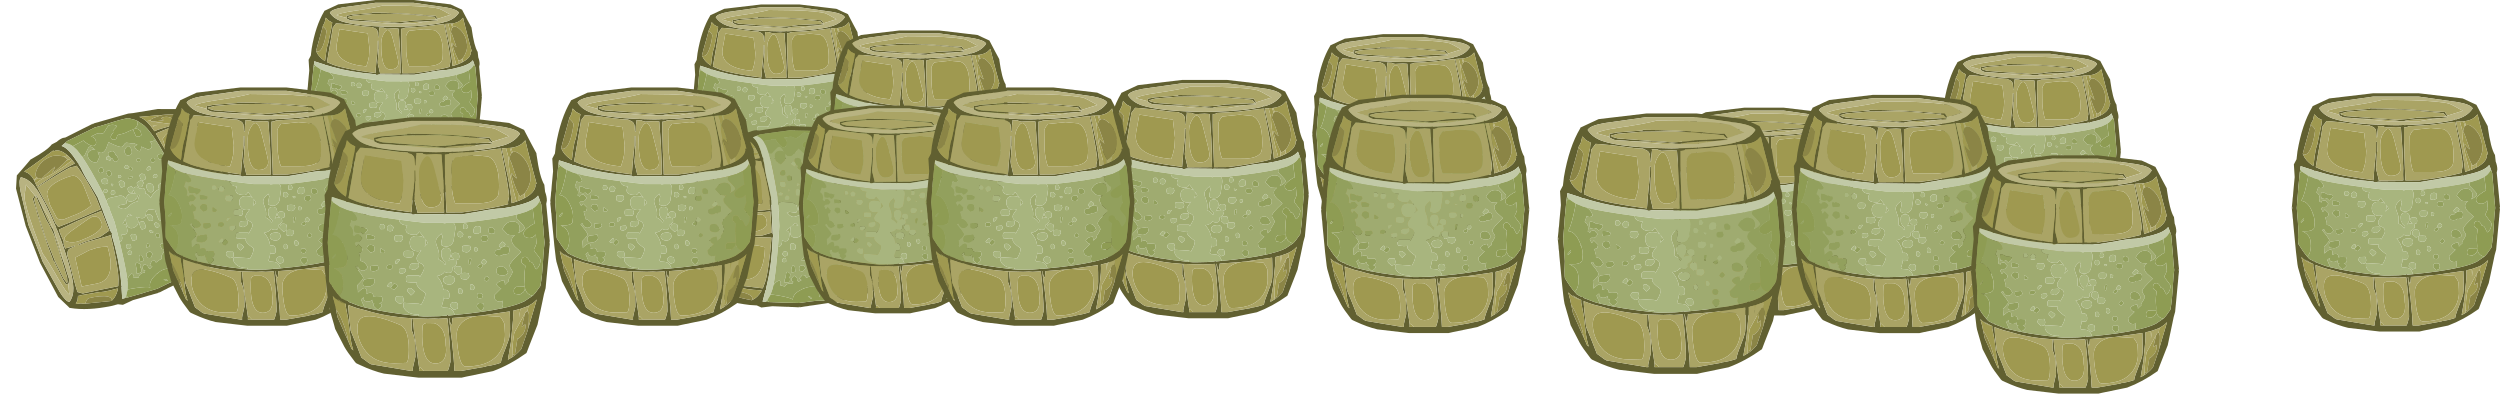 <?xml version="1.0" encoding="UTF-8" standalone="no"?>
<svg xmlns:ffdec="https://www.free-decompiler.com/flash" xmlns:xlink="http://www.w3.org/1999/xlink" ffdec:objectType="frame" height="273.9px" width="1739.85px" xmlns="http://www.w3.org/2000/svg">
  <g transform="matrix(1.0, 0.0, 0.0, 1.0, 259.0, -114.25)">
    <use ffdec:characterId="125" height="103.2" transform="matrix(1.351, 0.0, 0.0, 1.351, -45.45, 114.25)" width="90.2" xlink:href="#sprite0"/>
    <use ffdec:characterId="125" height="103.2" transform="matrix(1.351, 0.0, 0.0, 1.351, 223.1, 117.35)" width="90.2" xlink:href="#sprite0"/>
    <use ffdec:characterId="125" height="103.2" transform="matrix(-0.074, -1.399, 1.399, -0.074, 227.85, 331.8)" width="90.2" xlink:href="#sprite0"/>
    <use ffdec:characterId="125" height="103.2" transform="matrix(1.607, 0.0, 0.0, 1.607, 123.9, 175.1)" width="90.2" xlink:href="#sprite0"/>
    <use ffdec:characterId="125" height="103.2" transform="matrix(1.401, 0.0, 0.0, 1.401, 317.55, 135.45)" width="90.2" xlink:href="#sprite0"/>
    <use ffdec:characterId="125" height="103.2" transform="matrix(1.607, 0.0, 0.0, 1.607, 506.9, 169.9)" width="90.2" xlink:href="#sprite0"/>
    <use ffdec:characterId="125" height="103.2" transform="matrix(1.401, 0.0, 0.0, 1.401, 296.85, 187.75)" width="90.2" xlink:href="#sprite0"/>
    <use ffdec:characterId="125" height="103.2" transform="matrix(1.607, 0.0, 0.0, 1.607, 385.65, 175.1)" width="90.2" xlink:href="#sprite0"/>
    <use ffdec:characterId="125" height="103.2" transform="matrix(1.401, 0.0, 0.0, 1.401, 654.2, 138.0)" width="90.2" xlink:href="#sprite0"/>
    <use ffdec:characterId="125" height="103.2" transform="matrix(1.607, 0.0, 0.0, 1.607, 660.35, 180.2)" width="90.2" xlink:href="#sprite0"/>
    <use ffdec:characterId="125" height="103.2" transform="matrix(1.401, 0.0, 0.0, 1.401, 905.45, 189.2)" width="90.2" xlink:href="#sprite0"/>
    <use ffdec:characterId="125" height="103.2" transform="matrix(1.756, 0.0, 0.0, 1.756, 825.1, 193.2)" width="90.2" xlink:href="#sprite0"/>
    <use ffdec:characterId="125" height="103.2" transform="matrix(1.401, 0.0, 0.0, 1.401, 1090.65, 149.65)" width="90.2" xlink:href="#sprite0"/>
    <use ffdec:characterId="125" height="103.2" transform="matrix(1.607, 0.0, 0.0, 1.607, 987.95, 180.25)" width="90.2" xlink:href="#sprite0"/>
    <use ffdec:characterId="125" height="103.2" transform="matrix(1.607, 0.0, 0.0, 1.607, 1335.95, 179.15)" width="90.2" xlink:href="#sprite0"/>
    <use ffdec:characterId="125" height="103.2" transform="matrix(-0.508, -1.305, 1.305, -0.508, -213.2, 343.2)" width="90.2" xlink:href="#sprite0"/>
    <use ffdec:characterId="125" height="103.2" transform="matrix(1.607, 0.0, 0.0, 1.607, -148.15, 175.1)" width="90.2" xlink:href="#sprite0"/>
    <use ffdec:characterId="125" height="103.2" transform="matrix(1.756, 0.0, 0.0, 1.756, -34.7, 195.85)" width="90.2" xlink:href="#sprite0"/>
    <use ffdec:characterId="125" height="103.2" transform="matrix(1.607, 0.0, 0.0, 1.607, 1112.55, 222.35)" width="90.2" xlink:href="#sprite0"/>
  </g>
  <defs>
    <g id="sprite0" transform="matrix(1.0, 0.0, 0.0, 1.0, 0.0, 0.0)">
      <use ffdec:characterId="124" height="103.2" transform="matrix(1.0, 0.0, 0.0, 1.0, 0.0, 0.0)" width="90.2" xlink:href="#shape0"/>
    </g>
    <g id="shape0" transform="matrix(1.0, 0.0, 0.0, 1.0, 0.0, 0.0)">
      <path d="M84.85 14.25 L84.9 14.75 Q86.15 23.85 88.0 26.75 L88.3 29.55 Q89.0 31.35 89.0 33.05 L88.75 34.35 89.55 42.7 89.75 44.7 89.75 44.95 89.85 45.8 89.9 46.65 90.2 49.45 90.2 49.65 90.2 49.8 89.9 52.6 89.85 53.45 89.75 54.35 89.75 54.55 89.55 56.6 88.5 67.75 Q87.8 69.95 87.3 72.75 L85.3 82.2 81.95 90.75 81.1 93.0 80.9 93.45 Q74.4 98.1 67.7 100.6 L57.0 102.8 55.25 103.2 38.1 103.2 24.4 101.6 Q20.0 100.55 14.95 98.2 L13.55 97.55 13.05 97.1 Q9.75 92.85 8.65 90.8 L5.1 83.9 4.65 82.2 2.7 75.45 2.45 74.05 Q2.05 71.75 0.65 56.6 L0.5 54.55 0.45 54.35 0.35 53.45 0.3 52.6 0.0 49.8 0.0 49.65 0.0 49.45 0.3 46.65 0.35 45.8 0.45 44.95 0.5 44.7 0.65 42.7 1.25 36.3 0.9 30.8 2.05 28.6 2.45 25.2 Q4.45 13.35 8.9 5.9 L9.0 5.6 13.6 3.45 Q14.9 2.8 16.2 2.25 L35.25 0.0 54.95 0.0 74.0 2.25 76.6 3.45 79.95 5.0 82.75 10.35 84.85 14.25 M80.15 32.05 Q84.1 29.95 84.5 27.25 L84.4 26.45 84.95 26.45 Q83.35 20.75 81.5 13.45 L80.5 9.35 80.45 9.1 80.35 9.25 79.15 10.45 Q77.45 11.8 74.8 12.1 L74.35 12.15 73.0 12.2 72.8 12.2 71.1 12.35 73.45 23.05 Q74.65 29.15 75.05 34.05 L77.0 33.4 77.8 33.1 77.9 33.1 80.15 32.05 M86.15 32.75 L85.9 32.1 85.5 31.05 Q84.4 32.5 81.7 33.6 79.25 34.6 74.9 35.5 L74.4 35.85 74.25 35.6 71.85 36.05 Q67.45 36.25 62.3 37.35 L55.3 38.5 49.0 38.45 48.35 38.6 48.35 38.45 37.3 38.35 36.25 38.6 35.55 38.55 35.4 38.25 Q22.8 37.25 13.25 34.5 L10.15 33.6 9.55 33.6 9.4 33.35 3.8 31.55 3.65 33.0 3.65 33.05 3.4 34.65 3.4 34.8 2.75 41.65 2.7 42.5 2.65 43.35 2.15 49.65 2.65 55.9 2.8 58.55 Q2.6 63.05 2.75 64.55 L2.85 65.3 Q4.9 68.7 6.65 70.7 L7.6 71.75 9.5 72.75 10.15 72.75 10.2 73.1 14.25 74.65 14.35 74.7 14.7 74.8 16.7 75.35 Q24.65 77.4 38.15 78.8 L40.05 78.95 41.65 78.95 46.15 78.85 49.45 78.6 49.4 78.45 49.8 78.3 49.9 78.6 52.5 78.35 Q64.35 77.25 71.75 75.6 L73.95 75.1 74.25 75.0 74.25 74.95 74.65 74.9 Q78.05 74.0 80.2 72.9 L83.35 70.75 83.65 70.5 83.7 70.45 83.95 70.15 84.5 69.55 84.6 69.45 84.75 69.2 86.45 66.85 Q87.2 62.75 87.55 55.9 87.75 52.45 88.1 49.65 87.75 46.85 87.55 43.35 L86.8 34.65 86.5 33.75 86.15 32.75 M90.0 49.05 L90.0 49.2 90.0 50.25 90.15 49.65 90.0 49.05 M81.9 82.7 L84.85 72.75 84.95 72.35 85.05 72.15 Q83.9 73.55 82.0 74.55 L81.7 74.75 81.7 74.7 80.85 75.1 79.9 75.45 78.5 75.95 77.95 76.1 75.6 76.7 75.65 78.3 75.6 80.2 74.75 89.15 73.55 96.1 75.35 95.05 Q77.2 93.8 78.55 92.2 L78.9 91.8 81.25 84.95 81.9 82.7 M72.55 10.9 Q76.45 9.5 78.35 6.55 77.45 4.85 71.9 3.85 L54.95 1.45 35.25 1.45 18.3 3.85 Q12.75 4.85 11.85 6.55 13.75 9.5 17.65 10.9 25.4 13.55 45.1 13.85 L47.3 13.8 48.6 13.7 48.6 13.8 Q63.3 13.35 70.55 11.5 L70.6 10.95 70.8 11.25 70.8 11.1 70.9 11.4 72.55 10.9 M66.95 9.85 Q65.85 9.1 65.85 8.7 L60.65 8.1 57.8 7.95 54.8 7.6 46.55 7.1 33.1 7.25 23.8 8.05 21.0 8.8 21.55 9.25 23.75 9.9 38.3 11.0 41.7 11.15 45.25 11.5 50.9 11.1 54.25 10.6 64.6 10.1 65.75 10.15 Q67.3 10.2 67.4 10.5 L67.15 10.55 62.5 10.9 62.15 10.95 56.65 11.2 Q49.55 11.5 48.6 12.1 L46.7 12.05 44.75 11.8 37.75 11.25 29.4 11.0 26.4 10.75 22.9 10.55 Q22.3 10.55 20.6 9.6 L20.55 9.25 20.5 8.1 23.35 7.55 33.65 6.75 33.65 6.5 40.2 6.6 47.05 6.85 51.05 7.0 55.3 7.35 58.2 7.5 61.25 7.85 66.25 8.1 67.4 9.7 67.15 9.95 66.95 9.85 M68.3 12.65 L59.65 13.75 50.4 14.3 50.45 14.35 50.15 14.55 49.0 14.8 48.6 14.8 Q48.5 19.45 48.8 27.65 L49.15 36.75 49.15 37.75 55.4 37.7 Q66.85 36.3 73.65 34.45 L73.6 33.6 74.0 31.5 Q74.0 28.45 70.75 12.4 L68.3 12.65 M10.7 32.15 L13.5 33.35 Q19.75 35.6 35.35 37.65 L35.75 32.45 Q36.15 27.95 36.5 25.2 L36.5 21.05 36.9 21.05 37.0 25.3 36.9 25.35 36.75 29.05 36.5 32.1 Q36.5 33.1 37.1 35.15 L37.65 37.5 37.65 37.85 48.3 37.75 48.2 35.3 48.25 32.6 47.95 25.1 47.25 14.75 45.1 14.6 41.2 14.8 40.05 14.55 39.75 14.35 39.8 14.3 37.1 14.15 37.4 14.35 Q37.0 16.75 37.0 19.0 L36.75 19.25 36.5 16.5 Q36.35 14.75 33.9 14.1 L33.95 13.95 30.55 13.75 21.9 12.65 17.2 12.2 15.0 12.05 13.3 14.35 13.3 14.8 11.9 23.25 10.4 31.8 10.4 32.0 10.7 32.15 M4.9 26.6 Q6.0 29.2 8.8 31.1 L9.35 31.45 9.5 30.6 9.9 27.25 Q10.4 23.7 11.05 22.2 L12.75 13.85 12.8 13.85 Q12.8 13.05 13.1 11.55 L12.9 11.5 11.4 10.7 11.05 10.45 9.75 9.1 9.15 11.6 8.3 13.2 8.2 13.55 7.35 16.8 5.4 23.75 4.75 26.25 4.9 26.6 M0.2 49.2 L0.2 49.05 0.05 49.65 0.2 50.25 0.2 49.65 0.2 49.2 M10.35 88.9 L10.5 89.25 10.95 90.3 11.15 90.75 11.2 90.85 11.55 91.7 11.55 91.8 11.65 91.85 12.3 92.4 Q11.45 89.85 11.05 86.45 L10.3 80.2 9.3 74.95 9.3 73.95 7.9 73.25 5.7 71.95 Q7.05 73.1 8.95 74.05 5.6 72.65 4.15 70.9 L4.9 73.7 5.2 75.15 5.35 76.0 5.4 76.05 6.05 79.25 8.45 84.65 10.35 88.9 M11.1 74.7 L10.25 74.35 10.3 75.15 10.3 75.2 10.55 78.25 10.75 80.2 11.25 84.6 13.55 90.25 15.5 95.25 16.5 95.95 18.45 97.4 19.35 97.9 35.25 100.55 35.9 100.55 Q35.75 99.85 35.95 99.05 L36.9 94.95 36.8 89.75 Q36.55 87.0 35.4 84.3 L35.4 79.85 35.85 79.85 35.9 80.2 35.9 80.3 Q36.1 83.4 37.2 91.05 L38.4 99.5 38.4 99.75 38.35 100.55 40.15 100.55 49.75 100.55 50.25 99.1 50.8 96.9 Q50.8 91.0 49.65 80.2 L49.55 79.65 46.05 79.85 44.5 79.75 41.9 79.85 35.3 79.65 Q25.45 79.05 17.3 76.55 14.25 75.9 11.5 74.85 L11.1 74.7 M61.15 78.8 L51.55 79.55 51.6 79.8 51.55 80.2 51.45 81.0 51.4 81.75 51.15 82.5 50.7 81.35 Q50.5 80.85 50.45 80.2 L50.4 79.75 50.4 79.6 50.2 79.65 50.3 80.2 51.45 89.2 Q52.3 97.4 52.35 100.55 L54.95 100.55 64.9 98.8 64.85 98.7 Q68.1 98.25 70.75 97.3 71.1 95.3 72.25 92.55 74.05 88.05 74.25 86.65 74.55 84.35 74.4 80.6 L74.4 80.2 74.3 76.95 62.95 78.6 61.4 78.75 61.15 78.8" fill="#616031" fill-rule="evenodd" stroke="none"/>
      <path d="M74.8 12.1 Q77.45 11.8 79.15 10.45 L80.35 9.25 80.45 9.1 80.5 9.35 81.5 13.45 Q83.35 20.75 84.95 26.45 L84.4 26.45 84.5 27.25 Q84.1 29.95 80.15 32.05 L80.15 31.0 80.15 30.15 79.7 30.55 Q80.8 29.6 81.6 27.8 82.55 25.6 82.55 24.2 82.55 18.2 78.35 14.7 76.65 13.25 75.45 13.85 L75.4 13.9 74.8 12.1 M77.9 33.1 L77.8 33.1 77.0 33.4 Q73.8 22.75 73.8 16.0 L72.8 12.2 73.0 12.2 74.35 12.15 74.95 14.25 Q74.35 14.95 74.2 16.55 L74.85 17.85 77.0 24.05 77.15 24.35 75.85 23.15 75.05 22.1 74.9 22.1 75.05 23.25 74.95 22.9 75.45 24.65 Q76.55 28.1 77.9 30.65 L77.9 33.1 M81.7 74.75 L82.0 74.55 Q83.9 73.55 85.05 72.15 L84.95 72.35 84.85 72.75 81.9 82.7 81.6 83.65 Q81.95 81.05 81.9 78.6 81.9 77.35 81.4 76.85 L80.75 77.0 81.35 76.85 81.7 74.75 M77.95 76.1 L78.5 75.95 78.0 79.4 78.05 78.45 77.95 76.1 M10.4 31.8 L10.7 32.15 10.4 32.0 10.4 31.8 M47.1 31.7 Q47.3 32.8 46.85 33.8 46.0 35.75 42.85 35.75 39.65 35.75 38.7 29.5 38.3 27.1 38.3 22.35 38.3 18.9 40.3 16.3 42.65 13.3 44.5 20.7 47.1 30.75 47.1 31.7 M51.4 17.7 Q51.85 16.75 52.75 15.85 L60.25 15.05 65.65 15.55 Q70.05 17.25 70.05 27.1 70.05 30.55 69.45 31.45 67.7 34.2 60.9 34.1 L52.65 34.1 Q51.5 31.3 51.2 26.45 L51.1 18.55 51.4 17.7 M31.35 17.2 L31.85 21.6 32.25 25.0 32.0 29.15 Q31.7 31.15 30.65 34.2 15.25 32.85 15.25 24.25 15.25 23.15 16.05 19.2 L16.8 15.0 22.85 15.95 31.35 17.2 M8.2 13.55 L8.3 13.2 9.15 11.6 9.75 9.1 11.05 10.45 11.4 10.7 12.9 11.5 13.1 11.55 Q12.8 13.05 12.8 13.85 L12.75 13.85 11.05 22.2 Q10.4 23.7 9.9 27.25 L9.5 30.6 9.35 31.45 8.8 31.1 Q6.0 29.2 4.9 26.6 L5.5 26.6 Q7.55 26.6 9.05 21.45 9.8 18.85 10.1 16.1 10.1 15.1 8.2 13.55 M5.4 76.05 L5.35 76.0 5.2 75.15 4.9 73.7 4.15 70.9 Q5.6 72.65 8.95 74.05 7.05 73.1 5.7 71.95 L7.9 73.25 9.3 73.95 9.3 74.95 10.3 80.2 11.05 86.45 Q11.45 89.85 12.3 92.4 L11.65 91.85 11.55 91.8 11.55 91.7 11.2 90.85 11.15 90.75 10.95 90.3 10.5 89.25 10.35 88.9 10.25 88.65 9.85 86.45 Q7.9 79.55 5.4 76.05 M10.3 75.15 L10.25 74.35 11.1 74.7 10.7 74.55 10.3 75.15 M40.15 100.55 L38.35 100.55 38.4 99.75 38.8 99.1 40.15 100.55 M39.85 90.65 Q39.4 87.1 39.75 82.75 39.75 81.95 41.2 81.55 L44.35 81.6 Q48.9 83.05 48.9 90.3 49.25 92.25 48.9 94.05 48.25 97.6 44.75 97.6 40.75 97.6 39.85 90.65 M13.9 83.6 Q13.9 80.05 16.25 79.2 20.15 77.75 30.85 82.3 34.3 83.7 34.3 92.2 34.3 96.45 33.4 97.35 L28.5 97.5 Q20.05 97.5 16.25 91.4 13.9 87.65 13.9 83.6 M62.95 78.6 L70.55 79.1 Q71.95 81.0 72.2 82.05 L72.35 84.95 Q72.7 88.75 70.95 92.1 67.4 98.8 56.75 98.8 54.9 98.8 53.9 93.0 53.3 89.25 53.3 86.35 53.15 83.65 55.2 81.5 57.3 79.4 61.15 78.8 L61.4 78.75 62.95 78.6 M80.3 77.75 L79.05 82.95 79.45 82.75 80.15 82.3 Q80.5 81.6 80.5 82.85 80.5 85.65 77.75 87.7 L77.35 87.7 76.35 93.85 Q76.1 93.85 75.4 94.3 L75.3 94.2 Q75.3 89.65 76.1 85.4 L80.3 77.75" fill="#9f9950" fill-rule="evenodd" stroke="none"/>
      <path d="M3.65 33.0 L3.8 31.55 9.4 33.35 9.55 33.6 10.15 33.6 13.25 34.5 Q22.8 37.25 35.4 38.25 L35.55 38.55 36.25 38.6 37.3 38.35 48.35 38.45 48.35 38.6 49.0 38.45 55.3 38.5 62.3 37.35 Q67.45 36.25 71.85 36.05 L74.25 35.6 74.4 35.85 74.9 35.5 Q79.25 34.6 81.7 33.6 84.4 32.5 85.5 31.05 L85.9 32.1 86.15 32.75 85.9 33.55 Q85.2 35.05 83.4 36.2 L80.8 37.45 77.25 38.5 Q70.1 40.25 55.3 41.85 L52.0 41.85 49.1 41.85 48.05 41.85 40.85 41.85 37.4 41.45 37.2 41.45 30.6 40.6 30.45 40.6 Q17.1 38.8 11.7 37.35 L11.4 37.25 11.3 37.25 10.75 37.1 9.65 36.75 7.15 35.7 6.85 35.55 4.4 33.9 3.65 33.0" fill="#c1c9a6" fill-rule="evenodd" stroke="none"/>
      <path d="M4.4 33.9 L6.85 35.55 7.15 35.7 7.15 35.75 6.75 37.9 6.3 40.0 Q5.0 45.5 4.0 46.6 6.7 46.75 8.45 50.5 L9.15 52.05 9.0 52.35 9.25 52.4 Q9.9 54.3 9.9 56.0 L9.65 58.4 Q8.9 59.8 5.8 59.75 L4.5 59.75 Q6.95 60.75 7.8 62.8 8.25 64.0 8.25 66.1 8.25 69.35 6.65 70.7 4.9 68.7 2.85 65.3 L2.75 64.55 Q2.6 63.05 2.8 58.55 L2.65 55.9 2.15 49.65 2.65 43.35 2.7 42.5 2.75 41.65 3.4 34.8 3.4 34.65 4.4 33.9 M83.4 36.2 Q85.2 35.05 85.9 33.55 L86.5 33.75 86.8 34.65 87.55 43.35 Q87.75 46.85 88.1 49.65 87.75 52.45 87.55 55.9 87.2 62.75 86.45 66.85 L84.75 69.2 84.6 69.45 84.5 69.55 83.95 70.15 83.7 70.45 83.65 70.5 83.35 70.75 Q81.35 70.3 80.65 68.7 80.1 67.55 80.3 66.25 L80.1 63.0 Q80.05 61.8 80.5 58.85 79.55 58.2 79.3 57.95 78.9 57.6 78.9 57.2 78.9 55.5 80.15 55.35 81.45 55.2 82.25 57.25 L82.25 57.3 Q83.25 57.35 83.65 58.25 84.3 59.8 84.75 60.25 85.65 59.65 86.2 58.25 L86.55 56.7 Q86.55 56.2 85.25 54.6 83.9 53.0 83.9 52.6 83.9 52.0 84.4 51.3 L84.9 49.95 84.6 46.45 Q83.55 47.85 82.15 47.85 79.8 47.85 79.8 45.95 79.8 44.8 82.75 42.85 83.5 42.35 84.1 42.15 L83.4 36.2 M5.15 54.2 L3.85 55.75 4.25 56.0 5.15 55.05 Q5.4 54.6 5.15 54.05 L5.15 54.2 M80.3 68.05 Q80.3 68.6 79.7 69.3 L78.25 70.3 76.15 69.95 76.05 69.65 Q75.9 69.5 75.9 68.75 75.9 67.7 76.9 67.2 L80.05 67.1 80.2 67.25 80.3 68.05" fill="#8e9c53" fill-rule="evenodd" stroke="none"/>
      <path d="M11.7 37.35 Q17.1 38.8 30.45 40.6 30.6 42.7 33.65 42.85 31.65 46.6 37.0 46.6 37.75 46.6 38.45 45.3 L39.35 46.45 Q41.7 49.25 41.9 50.1 41.45 50.2 40.55 51.3 L40.6 51.2 Q41.0 50.3 41.0 49.2 41.0 47.2 37.85 47.05 34.65 46.85 34.65 49.8 34.65 50.75 35.05 51.55 35.8 53.1 37.8 53.1 38.65 53.1 39.25 52.75 37.4 55.05 37.4 55.8 37.4 57.35 38.9 57.85 40.35 58.35 40.35 59.85 40.35 60.6 38.9 62.95 L38.45 63.7 38.7 63.25 38.6 63.05 38.4 62.7 34.0 62.7 Q33.15 62.85 33.15 64.1 33.15 64.85 33.3 65.0 L33.4 65.3 35.9 65.55 37.55 65.45 37.4 66.05 Q37.4 66.95 39.15 68.4 L40.85 69.7 Q40.85 71.45 39.5 73.7 L39.25 74.2 38.15 73.9 32.35 73.55 32.15 73.95 32.1 74.7 Q32.1 75.55 33.15 76.6 34.8 78.2 37.8 78.2 L38.2 78.15 38.15 78.8 Q24.65 77.4 16.7 75.35 L15.35 72.2 16.4 71.35 16.45 72.25 Q16.8 73.05 18.15 73.05 19.1 73.05 19.75 72.35 19.75 73.1 19.9 73.25 L20.0 73.55 20.6 73.75 20.4 74.05 20.35 74.8 20.65 75.15 21.8 76.25 Q22.85 75.95 23.6 74.85 L23.35 74.05 22.55 73.75 Q23.85 73.5 23.85 72.3 23.85 71.55 23.65 71.3 L23.4 70.95 Q21.1 70.8 20.6 70.95 L20.25 71.1 Q20.2 69.2 18.35 69.65 L17.5 69.95 17.65 69.45 Q17.65 66.65 15.4 68.3 L14.15 69.4 14.1 69.25 14.15 69.05 13.95 66.55 13.95 66.5 14.85 65.6 Q16.25 64.1 16.25 63.5 L15.2 61.85 13.15 59.25 13.95 58.85 14.15 59.35 Q14.8 60.8 16.1 60.8 17.05 60.8 17.7 59.95 18.4 59.05 17.9 59.25 16.85 57.15 15.3 57.0 L15.15 57.0 15.15 56.1 14.5 53.75 15.6 53.45 16.0 52.05 14.3 50.35 13.45 51.4 12.7 49.9 12.75 49.85 13.4 49.25 14.3 49.3 Q14.75 49.3 15.2 48.75 L15.85 47.85 14.55 46.45 Q13.15 46.35 12.85 47.0 L12.8 47.35 Q12.45 46.95 11.9 46.8 L12.1 45.7 Q12.1 43.75 10.7 43.0 L10.95 42.2 11.5 40.6 Q11.95 41.05 12.5 41.05 13.25 41.05 13.55 40.7 L13.8 40.35 Q13.45 38.9 12.35 37.95 L11.6 37.4 11.7 37.45 11.7 37.35 M48.05 41.85 L49.1 41.85 48.3 42.2 48.05 41.85 M52.0 41.85 L55.3 41.85 Q70.1 40.25 77.25 38.5 76.9 39.15 76.9 39.75 76.9 40.05 78.55 41.65 80.15 43.25 80.15 43.8 80.15 44.7 77.6 45.95 78.25 45.25 78.25 44.2 78.25 41.45 75.6 41.3 72.9 41.15 71.4 44.3 L73.35 46.35 Q74.0 46.75 75.65 46.75 L76.4 46.7 Q75.05 47.65 75.05 48.7 75.05 49.9 76.35 51.25 L78.8 53.45 Q74.25 57.6 74.25 58.75 74.25 59.4 74.85 60.15 75.4 60.9 75.4 61.5 L74.6 63.05 Q73.75 64.2 73.75 64.55 L73.85 65.05 73.3 65.45 72.35 66.4 72.4 66.0 72.05 64.6 Q69.7 64.85 69.0 66.3 L69.8 67.2 Q70.35 67.75 70.8 67.75 L70.95 67.75 68.15 70.55 68.35 71.9 Q68.85 73.1 70.5 73.1 L71.45 72.85 71.6 72.35 71.4 73.5 Q71.1 74.5 71.65 75.45 L71.75 75.6 Q64.35 77.25 52.5 78.35 L52.1 77.3 Q51.2 75.5 49.1 75.5 L47.85 75.4 47.3 74.95 Q48.1 72.8 48.15 70.65 L48.1 71.9 48.85 72.0 49.8 71.9 50.15 71.75 50.35 71.3 50.4 70.55 Q50.4 68.35 48.6 68.4 L48.05 68.45 Q47.55 65.2 45.4 62.95 47.75 62.55 48.5 61.2 49.0 61.7 50.15 61.7 50.9 61.7 51.15 61.4 L51.4 61.05 51.5 60.6 51.55 59.85 51.55 59.65 Q53.25 58.65 53.25 57.85 L53.05 56.85 52.95 56.7 Q53.9 56.25 54.0 56.25 L54.15 56.25 54.3 55.3 Q54.3 54.55 54.1 54.3 L53.9 53.95 Q52.2 53.4 51.55 54.15 51.15 54.6 51.15 55.35 L52.3 56.4 Q50.6 56.15 49.6 57.1 L50.1 56.7 50.8 55.25 51.05 53.95 Q51.05 51.75 49.1 51.75 47.15 51.75 47.15 53.85 L47.3 55.5 47.7 55.75 47.65 56.05 Q47.65 56.45 49.05 57.65 L48.7 58.45 48.6 58.45 Q48.0 57.25 46.15 56.35 46.55 54.0 45.85 52.25 45.0 50.15 45.0 49.25 45.0 47.85 46.9 46.35 L47.75 45.55 47.15 46.15 47.65 47.1 47.3 48.9 Q47.0 49.95 47.15 50.6 L48.0 51.1 49.1 51.25 Q50.55 51.25 51.45 50.15 52.15 49.2 52.15 48.1 L52.45 46.2 52.75 44.05 Q52.75 42.45 52.0 41.85 M85.9 33.55 L86.15 32.75 86.5 33.75 85.9 33.55 M57.75 47.1 Q57.75 47.5 58.1 47.8 L58.4 48.0 58.9 47.6 59.05 47.35 57.75 47.1 M59.9 45.0 Q59.9 45.85 60.2 46.0 L61.5 46.2 Q62.55 45.7 62.65 45.7 L62.75 45.55 62.8 44.5 62.7 43.6 62.55 43.35 Q61.2 42.8 60.5 43.5 59.9 44.05 59.9 45.0 M53.65 46.35 Q53.65 47.15 53.95 47.35 L54.8 47.6 Q55.4 47.4 55.6 47.15 L55.9 46.35 Q55.4 45.55 54.8 45.3 L54.05 45.4 Q53.65 45.55 53.65 46.35 M56.15 42.2 L56.0 42.6 55.9 43.45 Q55.9 44.2 56.1 44.25 L56.85 44.3 57.35 44.1 57.75 43.35 57.1 42.2 56.15 42.2 M68.35 45.8 L68.4 44.6 Q67.75 43.85 67.15 43.6 L66.35 43.75 Q65.9 43.95 65.9 44.75 L65.95 45.6 66.0 45.55 66.25 46.05 67.15 46.2 68.15 46.0 68.35 45.8 M62.9 47.95 L63.0 48.75 63.3 48.85 Q63.1 49.2 64.35 49.2 65.15 49.2 65.5 48.75 L65.75 48.0 65.5 47.45 65.35 46.85 63.65 46.95 Q62.9 47.15 62.9 47.95 M17.65 46.6 Q17.55 46.2 17.55 47.45 L17.75 48.4 17.9 48.6 19.9 48.5 20.65 48.35 20.9 47.35 Q19.9 46.7 18.85 46.6 L17.65 46.6 M12.9 45.55 L14.3 45.8 15.3 45.55 14.9 45.15 16.1 46.35 Q17.0 46.15 17.9 44.85 L17.65 44.1 15.8 43.7 15.3 43.75 14.7 43.35 Q13.75 42.85 12.75 42.85 L12.65 44.2 Q12.65 44.95 12.8 45.2 L12.9 45.55 M34.65 59.3 Q34.65 60.1 34.85 60.15 L35.05 60.1 36.25 60.5 Q36.75 60.5 37.5 59.95 38.3 59.35 38.3 58.85 38.3 58.1 38.1 57.95 L37.9 57.8 35.7 57.9 Q34.65 58.2 34.65 59.3 M32.75 59.85 Q30.95 59.85 30.55 60.25 30.4 59.55 30.4 60.8 30.4 61.6 30.7 61.8 L31.6 62.05 32.5 61.6 33.15 60.85 32.75 59.85 M36.25 54.2 L35.85 53.05 Q33.65 52.8 32.5 53.05 L32.3 53.45 32.25 54.2 Q32.25 54.95 32.4 55.1 L32.5 55.35 34.15 55.6 35.3 55.5 35.85 55.35 36.25 54.2 M29.15 49.2 L30.3 49.45 Q31.15 49.45 31.55 48.85 L32.0 48.0 31.65 46.85 Q30.05 46.6 28.9 46.85 L28.65 47.25 28.6 48.0 Q28.6 48.75 28.8 48.9 L29.15 49.2 M24.1 42.35 L23.2 42.4 Q22.8 42.55 22.8 43.35 22.8 44.1 23.0 44.25 L23.15 44.35 24.35 44.3 24.9 43.5 Q24.6 42.7 24.1 42.35 M26.9 42.6 Q26.5 42.7 26.1 43.1 25.65 43.45 25.65 43.75 L25.8 44.55 26.0 45.0 26.9 45.2 27.85 45.0 27.85 44.8 28.25 43.6 Q27.75 42.9 26.9 42.6 M20.25 61.1 Q22.15 60.8 22.4 59.85 L21.9 58.7 19.15 58.95 19.1 59.95 Q19.1 60.75 19.45 60.9 L20.25 61.1 M20.75 52.2 L20.55 51.2 20.35 50.85 Q18.75 50.2 18.05 51.0 17.65 51.5 17.65 52.25 L19.15 53.7 20.05 53.35 20.5 53.1 20.65 53.1 20.75 52.2 M23.4 52.0 L23.1 52.0 23.15 53.7 24.35 53.8 24.9 53.1 23.4 52.0 M29.25 57.95 L29.65 57.95 30.55 56.8 Q31.15 56.2 30.05 56.35 29.0 56.5 29.0 57.3 29.0 58.1 29.15 58.1 L29.25 57.95 M25.7 60.2 L25.8 60.0 26.9 60.35 Q27.75 60.05 28.0 59.35 L27.6 58.6 Q25.55 58.15 25.55 59.45 25.55 60.25 25.7 60.2 M27.65 66.75 L27.65 66.35 27.55 65.55 27.15 65.35 Q26.45 65.65 25.65 66.85 25.9 67.1 26.45 67.25 L26.9 67.35 27.2 67.3 27.15 67.35 Q27.5 68.05 28.5 68.35 29.8 67.25 29.8 66.85 29.35 66.15 28.5 65.8 L28.0 66.4 27.65 66.75 M20.55 64.05 L20.35 63.75 17.0 64.2 Q16.1 64.5 16.1 65.7 16.1 66.45 16.25 66.6 L16.4 66.85 18.15 67.1 Q19.15 67.1 20.0 66.45 20.75 65.8 20.75 65.05 L20.55 64.05 M33.8 69.1 L35.15 70.6 36.1 69.75 36.6 69.1 Q36.35 68.55 35.15 67.75 33.55 67.45 33.8 69.1 M29.5 70.95 Q28.9 71.45 28.9 72.1 28.9 72.5 29.25 72.85 L30.55 73.95 32.0 73.55 32.25 72.2 31.85 70.85 29.5 70.95 M9.15 52.05 L9.15 52.0 9.3 52.45 9.25 52.4 9.0 52.35 9.15 52.05 M72.0 51.25 L72.6 50.35 Q72.15 49.65 71.3 49.3 L70.8 49.9 70.0 50.85 Q70.2 51.4 70.95 51.75 70.6 52.0 70.55 52.35 L69.3 52.5 Q68.4 52.9 68.4 53.5 L68.5 54.4 68.6 54.35 69.0 54.8 70.0 55.0 71.1 54.8 71.4 54.6 71.5 54.55 71.55 54.4 72.35 54.45 73.5 54.15 73.9 53.8 74.05 53.4 74.15 52.6 Q74.15 50.7 72.35 51.15 L72.0 51.25 M65.1 57.3 Q64.95 56.65 64.1 56.25 63.6 56.4 63.3 56.9 L63.05 57.7 64.1 58.35 Q64.95 57.9 65.1 57.3 M61.25 53.1 Q61.65 52.8 61.65 52.0 61.25 51.6 60.4 51.6 L60.35 52.35 Q60.35 53.15 60.5 53.2 L60.6 53.1 61.25 53.1 M62.55 71.85 L63.3 71.6 63.65 70.6 63.15 69.8 62.05 69.7 Q61.35 69.8 61.35 70.6 61.35 71.4 61.65 71.6 L62.55 71.85 M63.95 74.05 L63.8 73.8 Q61.25 73.1 61.25 75.0 61.25 75.45 62.55 76.6 L63.3 76.35 63.8 76.05 64.1 74.95 63.95 74.05 M65.1 62.95 L64.35 63.65 64.1 64.35 64.7 64.85 65.1 65.05 Q65.8 64.8 66.15 64.0 65.9 63.3 65.1 62.95 M70.85 59.1 Q69.0 59.15 69.0 60.85 69.0 61.65 69.35 62.05 69.95 62.7 71.55 62.7 72.9 62.7 73.6 61.7 72.75 59.1 70.85 59.1 M63.15 58.05 L62.4 58.35 Q61.9 58.6 61.5 59.25 L62.55 59.85 Q63.3 59.55 63.55 58.85 L63.15 58.05 M55.1 59.75 L54.9 59.25 Q52.15 58.35 52.15 61.0 L53.75 62.45 Q54.15 62.4 54.6 62.15 L55.05 61.95 55.1 61.95 55.15 61.85 54.95 62.25 54.9 63.0 Q54.9 63.75 55.05 63.9 55.3 63.95 55.4 64.1 L56.6 64.35 Q57.45 64.35 57.85 63.8 L58.3 62.95 Q58.0 62.25 58.0 61.8 56.4 61.55 55.25 61.8 L55.3 60.95 55.1 59.75 M58.35 52.95 L58.9 52.1 58.55 51.0 Q56.85 50.7 55.65 51.0 L55.45 51.35 55.4 52.1 Q55.4 52.85 55.55 53.0 L55.9 53.3 57.1 53.55 Q57.85 53.55 58.35 52.95 M58.15 58.45 L58.55 58.45 58.85 57.3 59.05 56.1 58.4 56.1 Q58.0 56.25 58.0 57.05 L58.1 58.05 58.15 58.45 M53.4 73.55 Q51.75 72.9 51.05 73.7 50.65 74.2 50.65 74.95 L52.15 76.35 53.05 76.05 53.5 75.85 53.65 75.8 53.75 74.85 53.6 73.9 53.4 73.55 M54.8 67.75 L54.15 67.85 Q53.9 68.0 53.9 68.8 53.9 69.6 54.1 69.8 L54.8 70.05 55.4 69.8 55.65 68.95 55.45 68.35 54.8 67.75 M60.35 67.6 L60.15 66.85 59.4 66.2 58.8 66.3 Q58.55 66.45 58.55 67.25 L58.75 68.25 59.4 68.5 60.1 68.25 60.35 67.6 M47.9 64.6 Q47.9 65.3 48.6 65.8 49.3 66.3 50.4 66.3 51.3 66.3 51.9 65.7 52.5 65.1 52.5 64.5 52.5 62.65 50.2 62.85 47.9 63.0 47.9 64.6" fill="#9fab70" fill-rule="evenodd" stroke="none"/>
      <path d="M3.65 33.0 L4.4 33.9 3.4 34.65 3.65 33.05 3.65 33.0 M7.15 35.7 L9.65 36.75 10.75 37.1 11.3 37.25 11.4 37.25 11.7 37.35 11.7 37.45 11.6 37.4 12.35 37.95 Q13.45 38.9 13.8 40.35 L13.55 40.7 Q13.25 41.05 12.5 41.05 11.95 41.05 11.5 40.6 L10.95 42.2 10.7 43.0 Q12.1 43.75 12.1 45.7 L11.9 46.8 Q12.45 46.95 12.8 47.35 L12.85 47.0 Q13.15 46.35 14.55 46.45 L15.85 47.85 15.2 48.75 Q14.75 49.3 14.3 49.3 L13.4 49.25 12.75 49.85 12.7 49.9 13.45 51.4 14.3 50.35 16.0 52.05 15.6 53.45 14.5 53.75 15.15 56.1 15.15 57.0 15.3 57.0 Q16.85 57.15 17.9 59.25 18.4 59.05 17.7 59.95 17.05 60.8 16.1 60.8 14.8 60.8 14.15 59.35 L13.95 58.85 13.15 59.25 15.2 61.85 16.25 63.5 Q16.25 64.1 14.85 65.6 L13.95 66.5 13.95 66.55 14.15 69.05 14.1 69.25 14.15 69.4 15.4 68.3 Q17.65 66.65 17.65 69.45 L17.5 69.95 18.35 69.65 Q20.2 69.2 20.25 71.1 L20.6 70.95 Q21.1 70.8 23.4 70.95 L23.65 71.3 Q23.85 71.55 23.85 72.3 23.85 73.5 22.55 73.75 L23.35 74.05 23.6 74.85 Q22.85 75.95 21.8 76.25 L20.65 75.15 20.35 74.8 20.4 74.05 20.6 73.75 20.0 73.55 19.9 73.25 Q19.75 73.1 19.75 72.35 19.1 73.05 18.15 73.05 16.8 73.05 16.45 72.25 L16.4 71.35 15.35 72.2 16.7 75.35 14.7 74.8 14.35 74.7 14.25 74.65 10.2 73.1 10.15 72.75 9.5 72.75 7.6 71.75 6.65 70.7 Q8.25 69.35 8.25 66.1 8.25 64.0 7.8 62.8 6.95 60.75 4.5 59.75 L5.8 59.75 Q8.9 59.8 9.65 58.4 L9.9 56.0 Q9.9 54.3 9.25 52.4 L9.3 52.45 9.15 52.0 9.15 52.05 8.45 50.5 Q6.7 46.75 4.0 46.6 5.0 45.5 6.3 40.0 L6.75 37.9 7.15 35.75 7.15 35.7 M77.25 38.5 L80.8 37.45 83.4 36.2 84.1 42.15 Q83.5 42.35 82.75 42.85 79.8 44.8 79.8 45.95 79.8 47.85 82.15 47.85 83.55 47.85 84.6 46.45 L84.9 49.95 84.4 51.3 Q83.9 52.0 83.9 52.6 83.9 53.0 85.25 54.6 86.55 56.2 86.55 56.7 L86.2 58.25 Q85.65 59.65 84.75 60.25 84.3 59.8 83.65 58.25 83.25 57.35 82.25 57.3 L82.25 57.25 Q81.45 55.2 80.15 55.35 78.9 55.5 78.9 57.2 78.9 57.6 79.3 57.95 79.55 58.2 80.5 58.85 80.05 61.8 80.1 63.0 L80.3 66.25 Q80.1 67.55 80.65 68.7 81.35 70.3 83.35 70.75 L80.2 72.9 Q78.05 74.0 74.65 74.9 L74.25 74.95 74.25 75.0 73.95 75.1 71.75 75.6 71.65 75.45 Q71.1 74.5 71.4 73.5 L71.6 72.35 71.45 72.85 70.5 73.1 Q68.85 73.1 68.35 71.9 L68.15 70.55 70.95 67.75 70.8 67.75 Q70.35 67.75 69.8 67.2 L69.0 66.3 Q69.7 64.85 72.05 64.6 L72.4 66.0 72.35 66.4 73.3 65.45 73.85 65.05 73.75 64.55 Q73.75 64.2 74.6 63.05 L75.4 61.5 Q75.4 60.9 74.85 60.15 74.25 59.4 74.25 58.75 74.25 57.6 78.8 53.45 L76.35 51.25 Q75.05 49.9 75.05 48.7 75.05 47.65 76.4 46.7 L75.65 46.75 Q74.0 46.75 73.35 46.35 L71.4 44.3 Q72.9 41.15 75.6 41.3 78.25 41.45 78.25 44.2 78.25 45.25 77.6 45.95 80.15 44.7 80.15 43.8 80.15 43.25 78.55 41.65 76.9 40.05 76.9 39.75 76.9 39.15 77.25 38.5 M62.9 47.95 Q62.9 47.15 63.65 46.95 L65.35 46.85 65.5 47.45 65.75 48.0 65.5 48.75 Q65.15 49.2 64.35 49.2 63.1 49.2 63.3 48.85 L63.0 48.75 62.9 47.95 M68.35 45.8 L68.15 46.0 67.15 46.2 66.25 46.05 66.0 45.55 65.95 45.6 65.9 44.75 Q65.9 43.95 66.35 43.75 L67.15 43.6 Q67.75 43.85 68.4 44.6 L68.35 45.8 M12.9 45.55 L12.8 45.2 Q12.65 44.95 12.65 44.2 L12.75 42.85 Q13.75 42.85 14.7 43.35 L15.3 43.75 15.8 43.7 17.65 44.1 17.9 44.85 Q17.0 46.15 16.1 46.35 L14.9 45.15 15.3 45.55 14.3 45.8 12.9 45.55 M17.65 46.6 L18.85 46.6 Q19.9 46.7 20.9 47.35 L20.65 48.35 19.9 48.5 17.9 48.6 17.75 48.4 17.55 47.45 Q17.55 46.2 17.65 46.6 M23.4 52.0 L24.9 53.1 24.35 53.8 23.15 53.7 23.1 52.0 23.4 52.0 M20.75 52.2 L20.65 53.1 20.5 53.1 20.05 53.35 19.15 53.7 17.65 52.25 Q17.65 51.5 18.05 51.0 18.75 50.2 20.35 50.85 L20.55 51.2 20.75 52.2 M20.25 61.1 L19.45 60.9 Q19.1 60.75 19.1 59.95 L19.15 58.95 21.9 58.7 22.4 59.85 Q22.15 60.8 20.25 61.1 M25.7 60.2 Q25.55 60.25 25.55 59.45 25.55 58.15 27.6 58.6 L28.0 59.35 Q27.75 60.05 26.9 60.35 L25.8 60.0 25.7 60.2 M27.65 66.75 L28.0 66.4 28.5 65.8 Q29.35 66.15 29.8 66.85 29.8 67.25 28.5 68.35 27.5 68.05 27.15 67.35 L27.2 67.3 27.25 67.25 27.55 66.9 27.65 66.75 M20.55 64.05 L20.75 65.05 Q20.75 65.8 20.0 66.45 19.15 67.1 18.15 67.1 L16.4 66.85 16.25 66.6 Q16.1 66.45 16.1 65.7 16.1 64.5 17.0 64.2 L20.35 63.75 20.55 64.05 M5.15 54.2 L5.15 54.05 Q5.4 54.6 5.15 55.05 L4.25 56.0 3.85 55.75 5.15 54.2 M70.95 51.75 L71.0 51.7 71.25 51.55 71.6 51.4 71.95 51.3 72.0 51.25 72.35 51.15 Q74.15 50.7 74.15 52.6 L74.05 53.4 73.9 53.8 73.5 54.15 72.35 54.45 71.55 54.4 71.5 54.55 71.4 54.6 71.1 54.8 70.0 55.0 69.0 54.8 68.6 54.35 68.5 54.4 68.4 53.5 Q68.4 52.9 69.3 52.5 L70.55 52.35 Q70.6 52.0 70.95 51.75 M63.15 58.05 L63.55 58.85 Q63.3 59.55 62.55 59.85 L61.5 59.25 Q61.9 58.6 62.4 58.35 L63.15 58.05 M70.85 59.1 Q72.75 59.1 73.6 61.7 72.9 62.7 71.55 62.7 69.95 62.7 69.35 62.05 69.0 61.65 69.0 60.85 69.0 59.15 70.85 59.1 M65.1 62.95 Q65.9 63.3 66.15 64.0 65.8 64.8 65.1 65.05 L64.7 64.85 64.1 64.35 64.35 63.65 65.1 62.95 M63.95 74.05 L64.1 74.95 63.8 76.05 63.3 76.35 62.55 76.6 Q61.25 75.45 61.25 75.0 61.25 73.1 63.8 73.8 L63.95 74.05 M62.55 71.85 L61.65 71.6 Q61.35 71.4 61.35 70.6 61.35 69.8 62.05 69.7 L63.15 69.8 63.65 70.6 63.3 71.6 62.55 71.85 M80.3 68.05 L80.2 67.25 80.05 67.1 76.9 67.2 Q75.9 67.7 75.9 68.75 75.9 69.5 76.05 69.65 L76.15 69.95 78.25 70.3 79.7 69.3 Q80.3 68.6 80.3 68.05 M58.15 58.45 L58.1 58.05 58.0 57.05 Q58.0 56.25 58.4 56.1 L59.05 56.1 58.85 57.3 58.55 58.45 58.15 58.45" fill="#92a05d" fill-rule="evenodd" stroke="none"/>
      <path d="M75.4 13.9 L75.45 13.85 Q76.65 13.25 78.35 14.7 82.55 18.2 82.55 24.2 82.55 25.6 81.6 27.8 80.8 29.6 79.7 30.55 L78.7 31.2 78.6 31.25 78.3 31.35 77.9 30.65 Q76.55 28.1 75.45 24.65 L74.95 22.9 75.05 23.25 74.9 22.1 75.05 22.1 75.85 23.15 77.15 24.35 77.0 24.05 74.85 17.85 74.2 16.55 Q74.35 14.95 74.95 14.25 75.15 14.0 75.4 13.9 M80.75 77.0 L81.4 76.85 Q81.9 77.35 81.9 78.6 81.95 81.05 81.6 83.65 L81.9 82.7 81.25 84.95 78.9 91.8 78.55 92.2 Q77.2 93.8 75.35 95.05 L75.3 94.35 75.3 94.2 75.4 94.3 Q76.1 93.85 76.35 93.85 L77.35 87.7 77.75 87.7 Q80.5 85.65 80.5 82.85 80.5 81.6 80.15 82.3 L79.45 82.75 79.05 82.95 80.3 77.75 80.75 77.0 M8.2 13.55 Q10.1 15.1 10.1 16.1 9.8 18.85 9.05 21.45 7.55 26.6 5.5 26.6 L4.9 26.6 4.75 26.25 5.4 23.75 7.35 16.8 8.2 13.55 M10.35 88.9 L8.45 84.65 6.05 79.25 5.4 76.05 Q7.9 79.55 9.85 86.45 L10.25 88.65 10.35 88.9" fill="#8b8546" fill-rule="evenodd" stroke="none"/>
      <path d="M74.8 12.1 L75.4 13.9 Q75.15 14.0 74.95 14.25 L74.35 12.15 74.8 12.1 M79.7 30.55 L80.15 30.15 80.15 31.0 80.15 32.05 77.9 33.1 77.9 30.65 78.3 31.35 78.6 31.25 78.7 31.2 79.7 30.55 M77.0 33.4 L75.05 34.05 Q74.65 29.15 73.45 23.05 L71.1 12.35 72.8 12.2 73.8 16.0 Q73.8 22.75 77.0 33.4 M81.7 74.75 L81.35 76.85 80.75 77.0 80.3 77.75 76.1 85.4 Q75.3 89.65 75.3 94.2 L75.3 94.35 75.35 95.05 73.55 96.1 74.75 89.15 75.6 80.2 75.65 78.3 75.6 76.7 77.95 76.1 78.05 78.45 78.0 79.4 78.5 75.95 79.9 75.45 80.85 75.1 81.7 74.7 81.7 74.75 M65.75 10.15 L64.6 10.1 54.25 10.6 50.9 11.1 45.25 11.5 41.7 11.15 38.3 11.0 23.75 9.9 21.55 9.25 21.0 8.8 23.8 8.05 33.1 7.25 46.55 7.1 54.8 7.6 57.8 7.95 60.65 8.1 65.85 8.7 Q65.85 9.1 66.95 9.85 L65.75 10.15 M67.4 9.7 L66.25 8.1 61.25 7.85 58.2 7.5 55.3 7.35 51.05 7.0 47.05 6.85 40.2 6.6 33.65 6.5 33.65 6.75 23.35 7.55 20.5 8.1 20.55 9.25 15.35 7.85 Q16.45 6.8 24.35 5.6 34.7 4.1 39.15 2.85 L51.6 3.0 Q64.25 3.4 68.3 4.55 68.9 4.7 74.05 7.6 L67.4 9.7 M29.4 11.0 L37.75 11.25 44.75 11.8 46.7 12.05 48.6 12.1 Q49.55 11.5 56.65 11.2 L62.15 10.95 55.15 12.1 48.6 12.1 41.4 12.1 29.4 11.0 M68.3 12.65 L70.75 12.4 Q74.0 28.45 74.0 31.5 L73.6 33.6 73.65 34.45 Q66.85 36.3 55.4 37.7 L49.15 37.75 49.15 36.75 48.8 27.65 Q48.5 19.45 48.6 14.8 L49.0 14.8 50.15 14.55 50.45 14.35 50.4 14.3 59.65 13.75 68.3 12.65 M10.4 31.8 L11.9 23.25 13.3 14.8 13.3 14.35 15.0 12.05 17.2 12.2 21.9 12.65 30.55 13.75 33.95 13.95 33.9 14.1 Q36.35 14.75 36.5 16.5 L36.75 19.25 37.0 19.0 Q37.0 16.75 37.4 14.35 L37.1 14.15 39.8 14.3 39.75 14.35 40.05 14.55 41.2 14.8 45.1 14.6 47.25 14.75 47.95 25.1 48.25 32.6 48.2 35.3 48.3 37.75 37.65 37.85 37.65 37.5 37.1 35.15 Q36.5 33.1 36.5 32.1 L36.75 29.05 36.9 25.35 37.0 25.3 36.9 21.05 36.5 21.05 36.5 25.2 Q36.15 27.95 35.75 32.45 L35.35 37.65 Q19.75 35.6 13.5 33.35 L10.7 32.15 10.4 31.8 M51.4 17.7 L51.1 18.55 51.2 26.45 Q51.5 31.3 52.65 34.1 L60.9 34.1 Q67.7 34.2 69.45 31.45 70.05 30.55 70.05 27.1 70.05 17.25 65.65 15.55 L60.25 15.05 52.75 15.85 Q51.85 16.75 51.4 17.7 M47.1 31.7 Q47.1 30.75 44.5 20.7 42.65 13.3 40.3 16.3 38.3 18.9 38.3 22.35 38.3 27.1 38.7 29.5 39.65 35.75 42.85 35.75 46.0 35.75 46.85 33.8 47.3 32.8 47.1 31.7 M31.35 17.2 L22.85 15.95 16.8 15.0 16.05 19.2 Q15.25 23.15 15.25 24.25 15.25 32.85 30.65 34.2 31.7 31.15 32.0 29.15 L32.25 25.0 31.85 21.6 31.35 17.2 M10.3 75.15 L10.7 74.55 11.1 74.7 11.5 74.85 Q14.25 75.9 17.3 76.55 25.45 79.05 35.3 79.65 L41.9 79.85 44.5 79.75 46.05 79.85 49.55 79.65 49.65 80.2 Q50.8 91.0 50.8 96.9 L50.25 99.1 49.75 100.55 40.15 100.55 38.8 99.1 38.4 99.75 38.4 99.5 37.2 91.05 Q36.1 83.4 35.9 80.3 L35.9 80.2 35.85 79.85 35.4 79.85 35.4 84.3 Q36.55 87.0 36.8 89.75 L36.9 94.95 35.95 99.05 Q35.75 99.85 35.9 100.55 L35.25 100.55 19.35 97.9 18.45 97.4 16.5 95.95 15.5 95.25 13.55 90.25 11.25 84.6 10.75 80.2 10.55 78.25 10.3 75.2 10.3 75.15 M13.9 83.6 Q13.9 87.65 16.25 91.4 20.05 97.5 28.5 97.5 L33.4 97.35 Q34.3 96.45 34.3 92.2 34.3 83.7 30.85 82.3 20.15 77.75 16.25 79.2 13.9 80.05 13.9 83.6 M39.85 90.65 Q40.75 97.6 44.75 97.6 48.25 97.6 48.9 94.05 49.25 92.25 48.9 90.3 48.9 83.05 44.35 81.6 L41.2 81.55 Q39.75 81.95 39.75 82.75 39.4 87.1 39.85 90.65 M62.95 78.6 L74.3 76.95 74.4 80.2 74.4 80.6 Q74.55 84.35 74.25 86.65 74.05 88.05 72.25 92.55 71.1 95.3 70.75 97.3 68.1 98.25 64.85 98.7 L64.9 98.8 54.95 100.55 52.35 100.55 Q52.3 97.4 51.45 89.2 L50.3 80.2 50.2 79.65 50.4 79.6 50.4 79.75 50.45 80.2 Q50.5 80.85 50.7 81.35 L51.15 82.5 51.4 81.75 51.45 81.0 51.55 80.2 51.6 79.8 51.55 79.55 61.15 78.8 Q57.3 79.4 55.2 81.5 53.15 83.65 53.3 86.35 53.3 89.25 53.9 93.0 54.9 98.8 56.75 98.8 67.4 98.8 70.95 92.1 72.7 88.75 72.35 84.95 L72.2 82.05 Q71.95 81.0 70.55 79.1 L62.95 78.6" fill="#aaa465" fill-rule="evenodd" stroke="none"/>
      <path d="M72.55 10.9 L70.9 11.4 70.8 11.1 70.8 11.25 70.6 10.95 70.55 11.5 Q63.3 13.35 48.6 13.8 L48.6 13.7 47.3 13.8 45.1 13.85 Q25.4 13.55 17.65 10.9 13.75 9.5 11.85 6.55 12.75 4.85 18.3 3.85 L35.25 1.45 54.95 1.45 71.9 3.85 Q77.45 4.85 78.35 6.55 76.45 9.5 72.55 10.9 M65.75 10.15 L66.95 9.85 67.15 9.95 67.4 9.7 74.05 7.6 Q68.9 4.7 68.3 4.55 64.25 3.4 51.6 3.0 L39.15 2.85 Q34.7 4.1 24.35 5.6 16.45 6.8 15.35 7.85 L20.55 9.25 20.6 9.6 Q22.3 10.55 22.9 10.55 L26.4 10.75 29.4 11.0 41.4 12.1 48.6 12.1 55.15 12.1 62.15 10.95 62.5 10.9 67.15 10.55 67.4 10.5 Q67.3 10.2 65.75 10.15" fill="#b8b381" fill-rule="evenodd" stroke="none"/>
      <path d="M30.45 40.6 L30.6 40.6 37.2 41.45 37.4 41.45 40.85 41.85 48.05 41.85 48.3 42.2 49.1 41.85 52.0 41.85 Q52.75 42.45 52.75 44.05 L52.45 46.2 52.15 48.1 Q52.15 49.2 51.45 50.15 50.55 51.25 49.1 51.25 L48.0 51.1 47.15 50.6 Q47.0 49.95 47.3 48.9 L47.65 47.1 47.15 46.15 47.75 45.55 46.9 46.35 Q45.0 47.85 45.0 49.25 45.0 50.15 45.85 52.25 46.55 54.0 46.15 56.35 48.0 57.25 48.6 58.45 L48.7 58.45 49.05 57.65 Q47.65 56.45 47.65 56.05 L47.7 55.75 47.3 55.5 47.15 53.85 Q47.15 51.75 49.1 51.75 51.05 51.75 51.05 53.95 L50.8 55.25 50.1 56.7 49.6 57.1 Q50.6 56.15 52.3 56.4 L51.15 55.35 Q51.15 54.6 51.55 54.15 52.2 53.4 53.9 53.95 L54.1 54.3 Q54.3 54.55 54.3 55.3 L54.15 56.25 54.0 56.25 Q53.9 56.25 52.95 56.7 L53.05 56.85 53.25 57.85 Q53.25 58.65 51.55 59.65 L51.55 59.85 51.5 60.6 51.4 61.05 51.15 61.4 Q50.9 61.7 50.15 61.7 49.0 61.7 48.5 61.2 47.75 62.55 45.4 62.95 47.55 65.2 48.05 68.45 L48.6 68.4 Q50.4 68.35 50.4 70.55 L50.35 71.3 50.15 71.75 49.8 71.9 48.85 72.0 48.1 71.9 48.15 70.65 Q48.1 72.8 47.3 74.95 L47.85 75.4 49.1 75.5 Q51.2 75.5 52.1 77.3 L52.5 78.35 49.9 78.6 49.8 78.3 49.4 78.45 49.45 78.6 46.15 78.85 41.65 78.95 40.05 78.95 38.15 78.8 38.2 78.15 37.8 78.2 Q34.8 78.2 33.15 76.6 32.1 75.55 32.1 74.7 L32.15 73.95 32.35 73.55 38.15 73.9 39.25 74.2 39.5 73.7 Q40.85 71.45 40.85 69.7 L39.15 68.4 Q37.4 66.95 37.4 66.05 L37.55 65.45 35.9 65.55 33.4 65.3 33.3 65.0 Q33.15 64.85 33.15 64.1 33.15 62.85 34.0 62.7 L38.4 62.7 38.6 63.05 38.7 63.25 38.45 63.7 38.9 62.95 Q40.35 60.6 40.35 59.85 40.35 58.35 38.9 57.85 37.4 57.35 37.4 55.8 37.4 55.05 39.25 52.75 38.65 53.1 37.8 53.1 35.8 53.1 35.05 51.55 34.65 50.75 34.65 49.8 34.65 46.85 37.85 47.05 41.0 47.2 41.0 49.2 41.0 50.3 40.6 51.2 L40.55 51.3 Q41.45 50.2 41.9 50.1 41.7 49.25 39.35 46.45 L38.45 45.3 Q37.75 46.6 37.0 46.6 31.65 46.6 33.65 42.85 30.6 42.7 30.45 40.6 M56.15 42.2 L57.1 42.2 57.75 43.35 57.35 44.1 56.85 44.3 56.1 44.25 Q55.9 44.2 55.9 43.45 L56.0 42.6 56.15 42.2 M53.65 46.35 Q53.65 45.55 54.05 45.4 L54.8 45.3 Q55.4 45.55 55.9 46.35 L55.6 47.15 Q55.4 47.4 54.8 47.6 L53.95 47.35 Q53.65 47.15 53.65 46.35 M59.9 45.0 Q59.9 44.05 60.5 43.5 61.2 42.8 62.55 43.35 L62.7 43.6 62.8 44.5 62.75 45.55 62.65 45.7 Q62.55 45.7 61.5 46.2 L60.2 46.0 Q59.9 45.85 59.9 45.0 M57.75 47.1 L59.05 47.35 58.9 47.6 58.4 48.0 58.1 47.8 Q57.75 47.5 57.75 47.1 M26.9 42.6 Q27.75 42.9 28.25 43.6 L27.85 44.8 27.85 45.0 26.9 45.2 26.0 45.0 25.8 44.55 25.65 43.75 Q25.65 43.45 26.1 43.1 26.5 42.7 26.9 42.6 M24.1 42.35 Q24.6 42.7 24.9 43.5 L24.35 44.3 23.15 44.35 23.0 44.25 Q22.8 44.1 22.8 43.35 22.8 42.55 23.2 42.4 L24.1 42.35 M29.15 49.2 L28.8 48.9 Q28.6 48.75 28.6 48.0 L28.65 47.25 28.9 46.85 Q30.05 46.6 31.65 46.85 L32.0 48.0 31.55 48.85 Q31.15 49.45 30.3 49.45 L29.15 49.2 M36.25 54.2 L35.85 55.35 35.3 55.5 34.15 55.6 32.5 55.35 32.4 55.1 Q32.25 54.95 32.25 54.2 L32.3 53.45 32.5 53.05 Q33.65 52.8 35.85 53.05 L36.25 54.2 M32.75 59.85 L33.15 60.85 32.5 61.6 31.6 62.05 30.7 61.8 Q30.4 61.6 30.4 60.8 30.4 59.55 30.55 60.25 30.95 59.85 32.75 59.85 M34.65 59.3 Q34.65 58.2 35.7 57.9 L37.9 57.8 38.1 57.95 Q38.3 58.1 38.3 58.85 38.3 59.35 37.5 59.95 36.75 60.5 36.25 60.5 L35.05 60.1 34.85 60.15 Q34.65 60.1 34.65 59.3 M29.25 57.95 L29.15 58.1 Q29.0 58.1 29.0 57.3 29.0 56.5 30.05 56.35 31.15 56.2 30.55 56.8 L29.65 57.95 29.25 57.95 M27.2 67.3 L26.9 67.35 26.45 67.25 Q25.9 67.1 25.65 66.85 26.45 65.65 27.15 65.35 L27.55 65.55 27.65 66.35 27.65 66.75 27.55 66.9 27.25 67.25 27.2 67.3 M29.5 70.95 L31.85 70.85 32.25 72.2 32.0 73.55 30.55 73.95 29.25 72.85 Q28.9 72.5 28.9 72.1 28.9 71.45 29.5 70.95 M33.8 69.1 Q33.55 67.45 35.15 67.75 36.35 68.55 36.6 69.1 L36.1 69.75 35.15 70.6 33.8 69.1 M72.0 51.25 L71.95 51.3 71.6 51.4 71.25 51.55 71.0 51.7 70.95 51.75 Q70.2 51.4 70.0 50.85 L70.8 49.9 71.3 49.3 Q72.15 49.65 72.6 50.35 L72.0 51.25 M61.25 53.1 L60.6 53.1 60.5 53.2 Q60.35 53.15 60.35 52.35 L60.4 51.6 Q61.25 51.6 61.65 52.0 61.65 52.8 61.25 53.1 M65.1 57.3 Q64.95 57.9 64.1 58.35 L63.05 57.7 63.3 56.9 Q63.6 56.4 64.1 56.25 64.95 56.65 65.1 57.3 M58.35 52.95 Q57.85 53.55 57.1 53.55 L55.9 53.3 55.55 53.0 Q55.4 52.85 55.4 52.1 L55.45 51.35 55.65 51.0 Q56.85 50.7 58.55 51.0 L58.9 52.1 58.35 52.95 M55.1 59.75 L55.3 60.95 55.25 61.8 Q56.4 61.55 58.0 61.8 58.0 62.25 58.3 62.95 L57.85 63.8 Q57.45 64.35 56.6 64.35 L55.4 64.1 Q55.3 63.95 55.05 63.9 54.9 63.75 54.9 63.0 L54.95 62.25 55.15 61.85 55.1 61.95 55.05 61.95 54.6 62.15 Q54.15 62.4 53.75 62.45 L52.15 61.0 Q52.15 58.35 54.9 59.25 L55.1 59.75 M47.9 64.6 Q47.9 63.0 50.2 62.85 52.5 62.65 52.5 64.5 52.5 65.1 51.9 65.7 51.3 66.3 50.4 66.3 49.3 66.3 48.6 65.8 47.9 65.3 47.9 64.6 M60.35 67.6 L60.1 68.25 59.4 68.5 58.75 68.25 58.55 67.25 Q58.55 66.45 58.8 66.3 L59.4 66.2 60.15 66.85 60.35 67.6 M54.8 67.75 L55.45 68.35 55.65 68.95 55.4 69.8 54.8 70.05 54.1 69.8 Q53.9 69.6 53.9 68.8 53.9 68.0 54.15 67.85 L54.8 67.75 M53.4 73.55 L53.6 73.9 53.75 74.85 53.65 75.8 53.5 75.85 53.05 76.05 52.15 76.35 50.65 74.95 Q50.65 74.2 51.05 73.7 51.75 72.9 53.4 73.55" fill="#a8b57e" fill-rule="evenodd" stroke="none"/>
    </g>
  </defs>
</svg>
